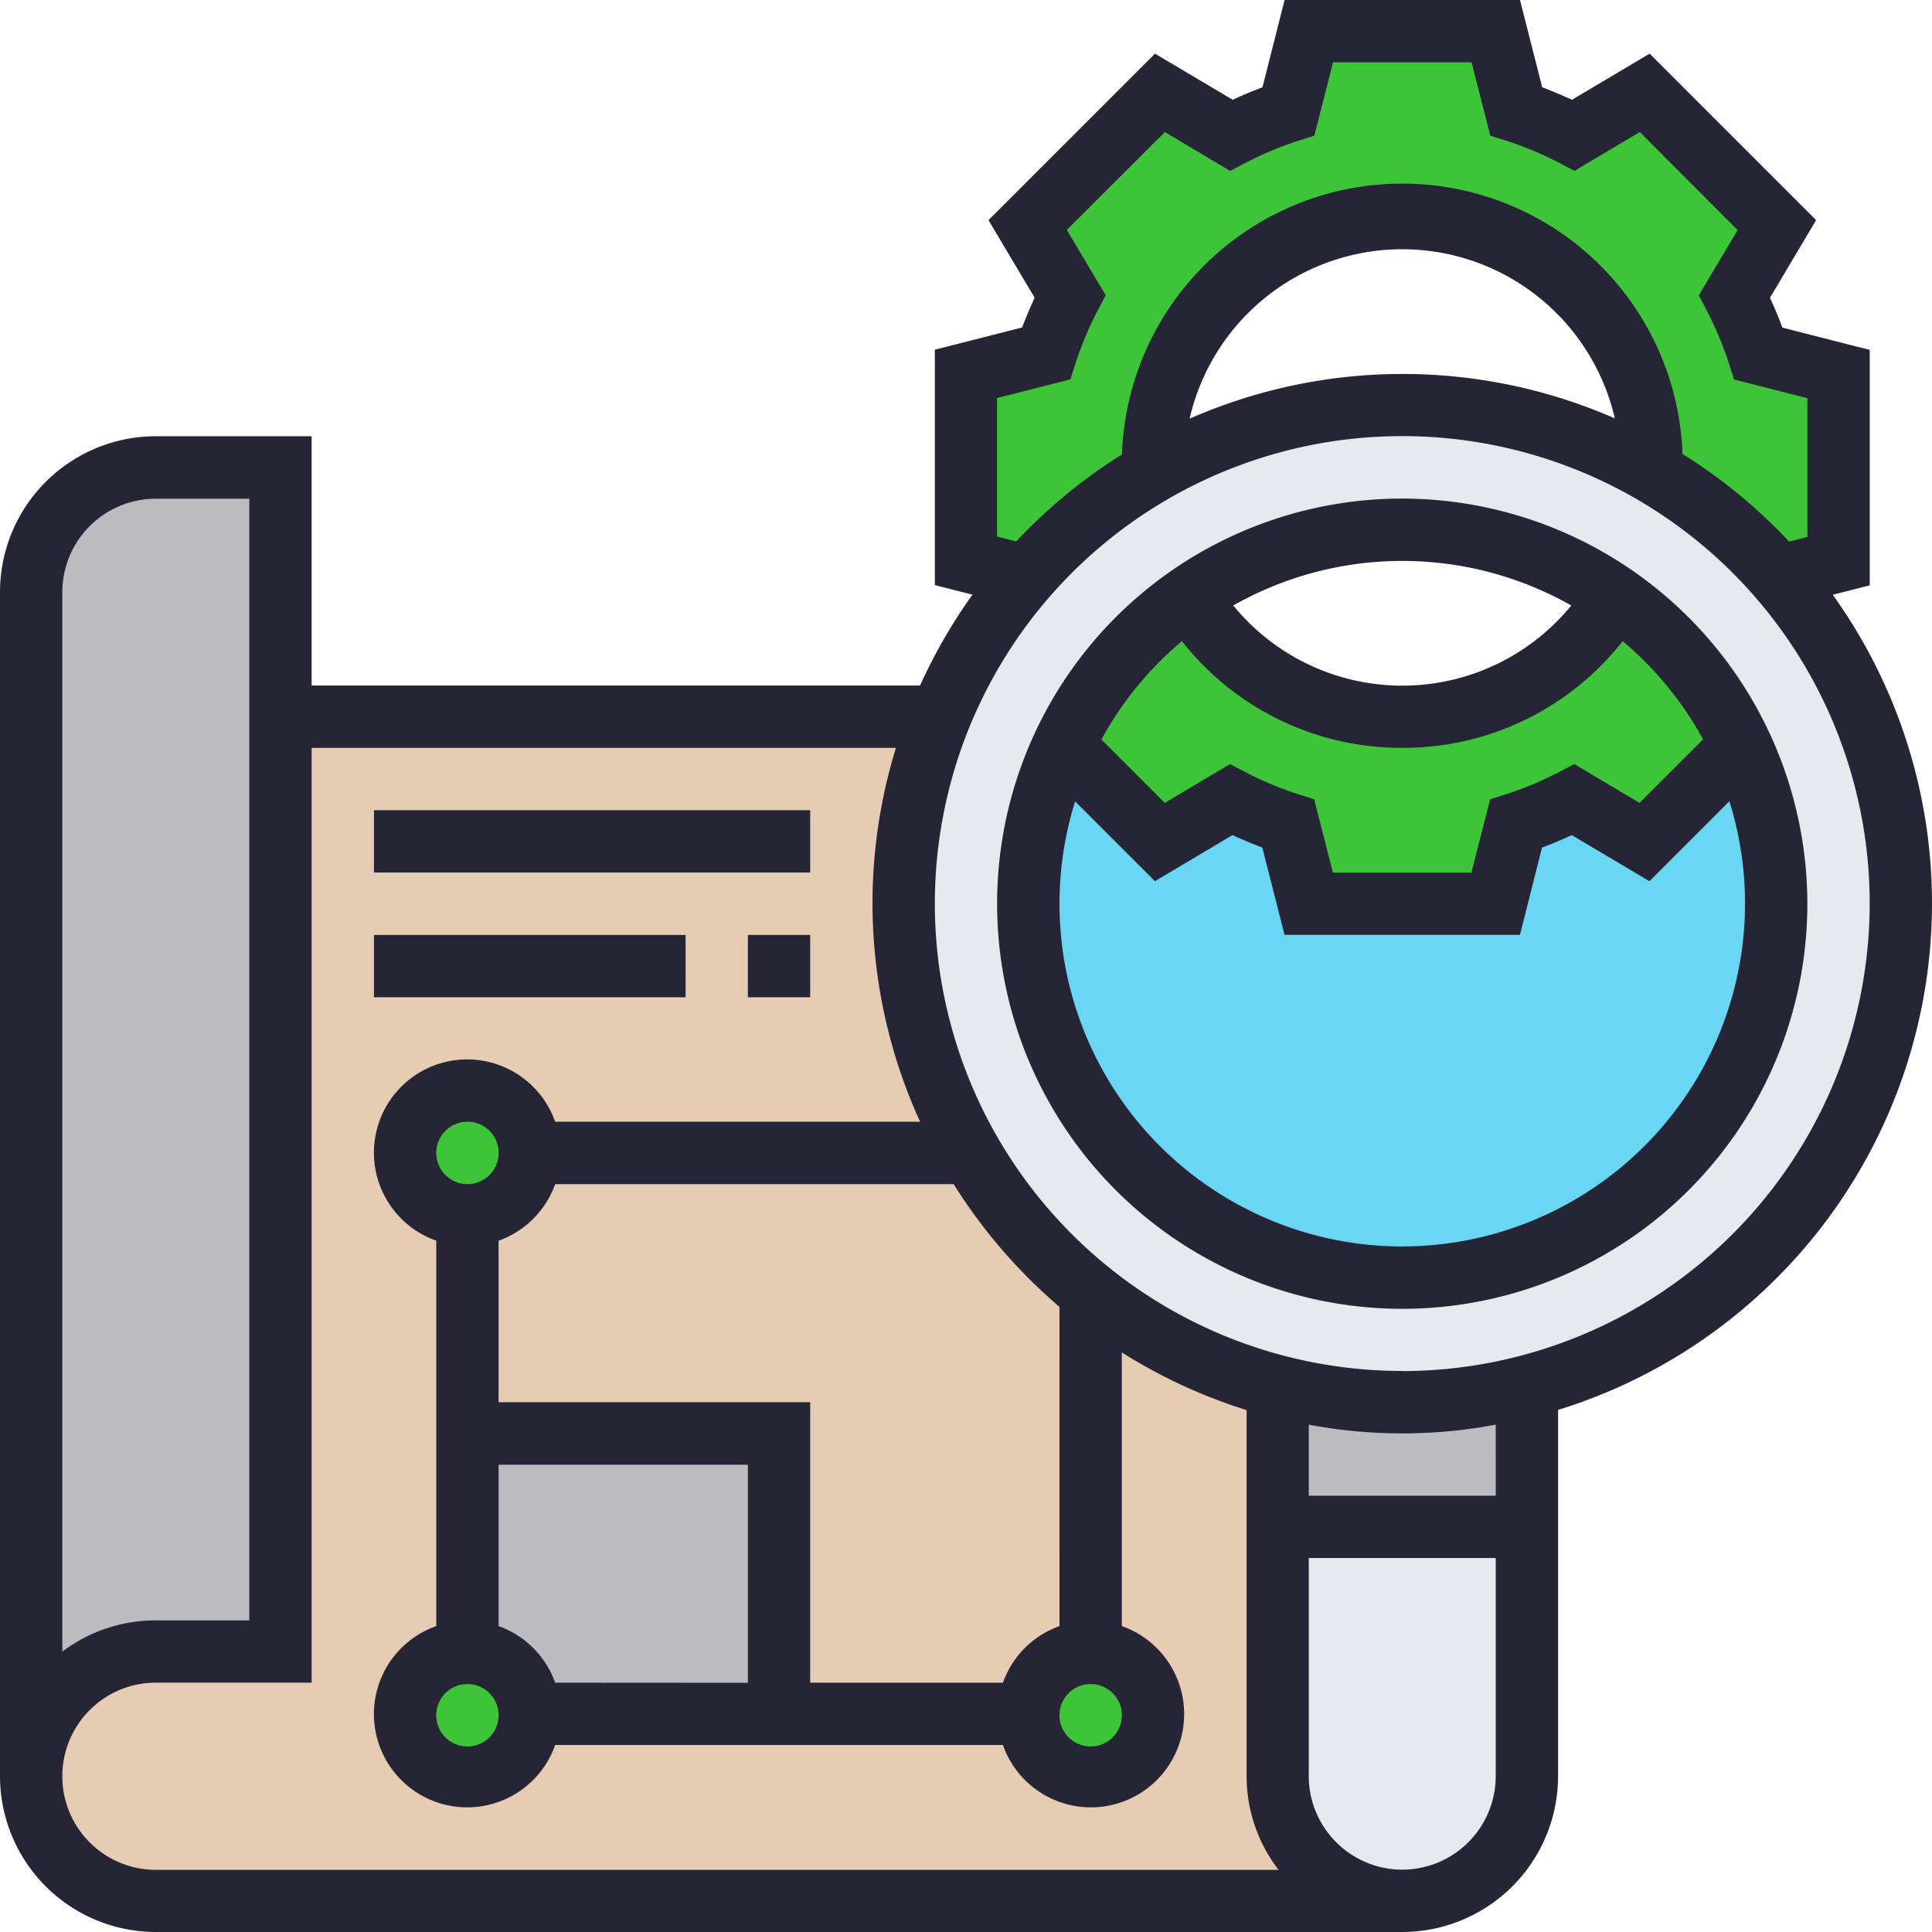 <svg xmlns="http://www.w3.org/2000/svg" width="48" height="48" viewBox="0 0 48 48">
    <g transform="translate(-1 -1)">
        <path data-name="Контур 503" d="M8.194 22.194v23.225H5.1a3.093 3.093 0 0 0-3.1 3.1V19.1A3.1 3.1 0 0 1 5.1 16h3.1z" transform="translate(-.226 -3.387)" style="fill:#bcbcc0"/>
        <path data-name="Контур 504" d="M32.968 50.323v-9.678a12.39 12.39 0 0 1-9.29-12A12.2 12.2 0 0 1 24.583 24H8.194v23.226H5.1a3.1 3.1 0 0 0 0 6.194h30.965a3.1 3.1 0 0 1-3.097-3.097z" transform="translate(-.226 -5.194)" style="fill:#e5ccb2"/>
        <path data-name="Контур 505" d="M48.194 50v6.194a3.1 3.1 0 1 1-6.194 0V50z" transform="translate(-9.258 -11.065)" style="fill:#e6e9ed"/>
        <path data-name="Контур 506" d="M48.194 45.5v3.484H42V45.5a12.581 12.581 0 0 0 6.194 0z" transform="translate(-9.258 -10.048)" style="fill:#bcbcc0"/>
        <path data-name="Контур 507" d="M23.742 47v6.968h-6.194A1.553 1.553 0 0 0 16 52.419V47z" transform="translate(-3.387 -10.387)" style="fill:#bcbcc0"/>
        <circle data-name="Эллипс 49" cx="1.548" cy="1.548" r="1.548" transform="translate(11.065 28.097)" style="fill:#3dc439"/>
        <circle data-name="Эллипс 50" cx="1.548" cy="1.548" r="1.548" transform="translate(11.065 42.032)" style="fill:#3dc439"/>
        <circle data-name="Эллипс 51" cx="1.548" cy="1.548" r="1.548" transform="translate(26.548 42.032)" style="fill:#3dc439"/>
        <path data-name="Контур 508" d="M53.677 10.516v4.645l-1.494.379a12.422 12.422 0 0 0-3.151-2.594v-.108a6.194 6.194 0 0 0-12.387 0v.108a12.422 12.422 0 0 0-3.151 2.594L32 15.161v-4.645l1.99-.5a9.221 9.221 0 0 1 .6-1.425l-1.057-1.776 3.283-3.283 1.773 1.053a9.22 9.22 0 0 1 1.425-.6l.5-1.99h4.645l.5 1.99a9.22 9.22 0 0 1 1.425.6l1.773-1.053 3.283 3.283-1.048 1.773a9.22 9.22 0 0 1 .6 1.425zm-2.415 9.228-2.4 2.4-1.773-1.053a9.22 9.22 0 0 1-1.425.6l-.5 1.99h-4.648l-.5-1.99a9.22 9.22 0 0 1-1.425-.6l-1.773 1.053-2.4-2.4a9.307 9.307 0 0 1 3.128-3.7 6.186 6.186 0 0 0 10.591 0 9.307 9.307 0 0 1 3.125 3.701z" transform="translate(-7 -.226)" style="fill:#3dc439"/>
        <path data-name="Контур 509" d="M45.484 38.387a12.388 12.388 0 0 1-15.484-12 12.443 12.443 0 0 1 3.043-8.137 12.39 12.39 0 1 1 12.441 20.137zm6.194-12a9.29 9.29 0 1 0-9.29 9.29 9.256 9.256 0 0 0 9.289-9.29z" transform="translate(-6.548 -2.935)" style="fill:#e6e9ed"/>
        <path data-name="Контур 510" d="m49.314 27.32 2.4-2.4a9.29 9.29 0 1 1-16.846 0l2.4 2.4 1.773-1.053a9.22 9.22 0 0 0 1.425.6l.5 1.99h4.645l.5-1.99a9.22 9.22 0 0 0 1.425-.6z" transform="translate(-7.452 -5.401)" style="fill:#69d6f4"/>
        <path data-name="Контур 511" d="M45.537 24.226h-5.849l-.552-2.169q-.376-.14-.74-.31l-1.928 1.146-2.823-2.823 1.095-1.095 1.972 1.973 1.622-.965.382.2a8.521 8.521 0 0 0 1.3.545l.409.131.465 1.822h3.441l.464-1.822.409-.131a8.488 8.488 0 0 0 1.3-.545l.382-.2 1.622.965 1.973-1.973 1.095 1.095-2.823 2.824-1.928-1.146q-.368.171-.74.31zm-12.456-8.159L31 15.537V9.688l2.169-.552c.092-.247.2-.495.31-.74l-1.146-1.927 4.136-4.136L38.4 3.479q.368-.171.74-.31L39.689 1h5.849l.552 2.169c.247.092.495.2.74.31l1.928-1.146 4.136 4.136L51.748 8.4c.114.245.218.493.31.74l2.169.553v5.849l-2.081.53-.382-1.5.914-.232v-3.447l-1.822-.464-.131-.409a8.561 8.561 0 0 0-.545-1.3l-.2-.382.965-1.622-2.431-2.436-1.622.965-.382-.2a8.521 8.521 0 0 0-1.3-.545l-.41-.128-.465-1.824h-3.442l-.464 1.822-.41.131a8.488 8.488 0 0 0-1.3.545l-.382.2-1.622-.965-2.436 2.431.965 1.622-.2.382a8.561 8.561 0 0 0-.545 1.3l-.131.409-1.823.464v3.441l.915.232z" transform="translate(-6.774)" style="fill:#262536"/>
        <path data-name="Контур 512" d="M43.968 20.935a6.924 6.924 0 0 1-5.961-3.358l1.324-.8a5.422 5.422 0 0 0 9.275 0l1.324.8a6.923 6.923 0 0 1-5.962 3.358zm6.967-6.842-1.548-.033v-.093a5.419 5.419 0 0 0-10.839 0v.1L37 14.083v-.115a6.968 6.968 0 1 1 13.935 0z" transform="translate(-8.129 -1.355)" style="fill:#262536"/>
        <path data-name="Контур 513" d="M43.065 17a10.065 10.065 0 1 0 10.064 10.065A10.076 10.076 0 0 0 43.065 17zm0 18.581a8.516 8.516 0 1 1 8.516-8.516 8.526 8.526 0 0 1-8.516 8.516z" transform="translate(-7.226 -3.613)" style="fill:#262536"/>
        <path data-name="Контур 515" d="M49 26.161a13.153 13.153 0 0 0-25.141-5.419H8.742v-6.194H4.871A3.875 3.875 0 0 0 1 18.419v29.42a3.875 3.875 0 0 0 3.871 3.871h30.968a3.875 3.875 0 0 0 3.871-3.871v-9.1A13.183 13.183 0 0 0 49 26.161zM2.548 18.419A2.325 2.325 0 0 1 4.871 16.1h2.323v27.868H4.871a3.85 3.85 0 0 0-2.323.776zm0 29.419a2.325 2.325 0 0 1 2.323-2.323h3.871V22.29H23.26a13.067 13.067 0 0 0 .6 9.29h-9.067a2.317 2.317 0 1 0-2.954 2.954v9.576a2.317 2.317 0 1 0 2.954 2.954h11.124a2.317 2.317 0 1 0 2.954-2.954v-6.8a13.082 13.082 0 0 0 3.1 1.433v9.1a3.831 3.831 0 0 0 .794 2.323H4.871a2.325 2.325 0 0 1-2.323-2.327zm26.323-1.548a.775.775 0 1 1-.774-.74.775.775 0 0 1 .774.74zm-1.548-2.18a2.32 2.32 0 0 0-1.406 1.406h-4.788v-6.968h-7.742v-4.013a2.32 2.32 0 0 0 1.406-1.406h9.9a13.249 13.249 0 0 0 2.629 3.049zm-12.53 1.406a2.32 2.32 0 0 0-1.406-1.406V40.1h6.194v5.419zm-1.406.774a.775.775 0 1 1-.774-.74.775.775 0 0 1 .774.74zm-1.548-13.935a.775.775 0 1 1 .774.774.775.775 0 0 1-.774-.774zm24 17.806a2.325 2.325 0 0 1-2.323-2.323v-5.419h4.645v5.419a2.325 2.325 0 0 1-2.322 2.323zm2.323-9.29h-4.646v-1.766a12.507 12.507 0 0 0 4.645 0zm-2.323-3.1a11.613 11.613 0 1 1 11.613-11.61 11.626 11.626 0 0 1-11.613 11.613z" transform="translate(0 -2.71)" style="fill:#262536"/>
        <path data-name="Контур 516" d="M11.194 25.194h10.838v1.548H11.194zm9.29 3.1h1.548v1.548h-1.548zm-9.29 0h7.742v1.548h-7.742z" transform="translate(-.903 -4.065)" style="fill:#262536"/>
    </g>
</svg>
